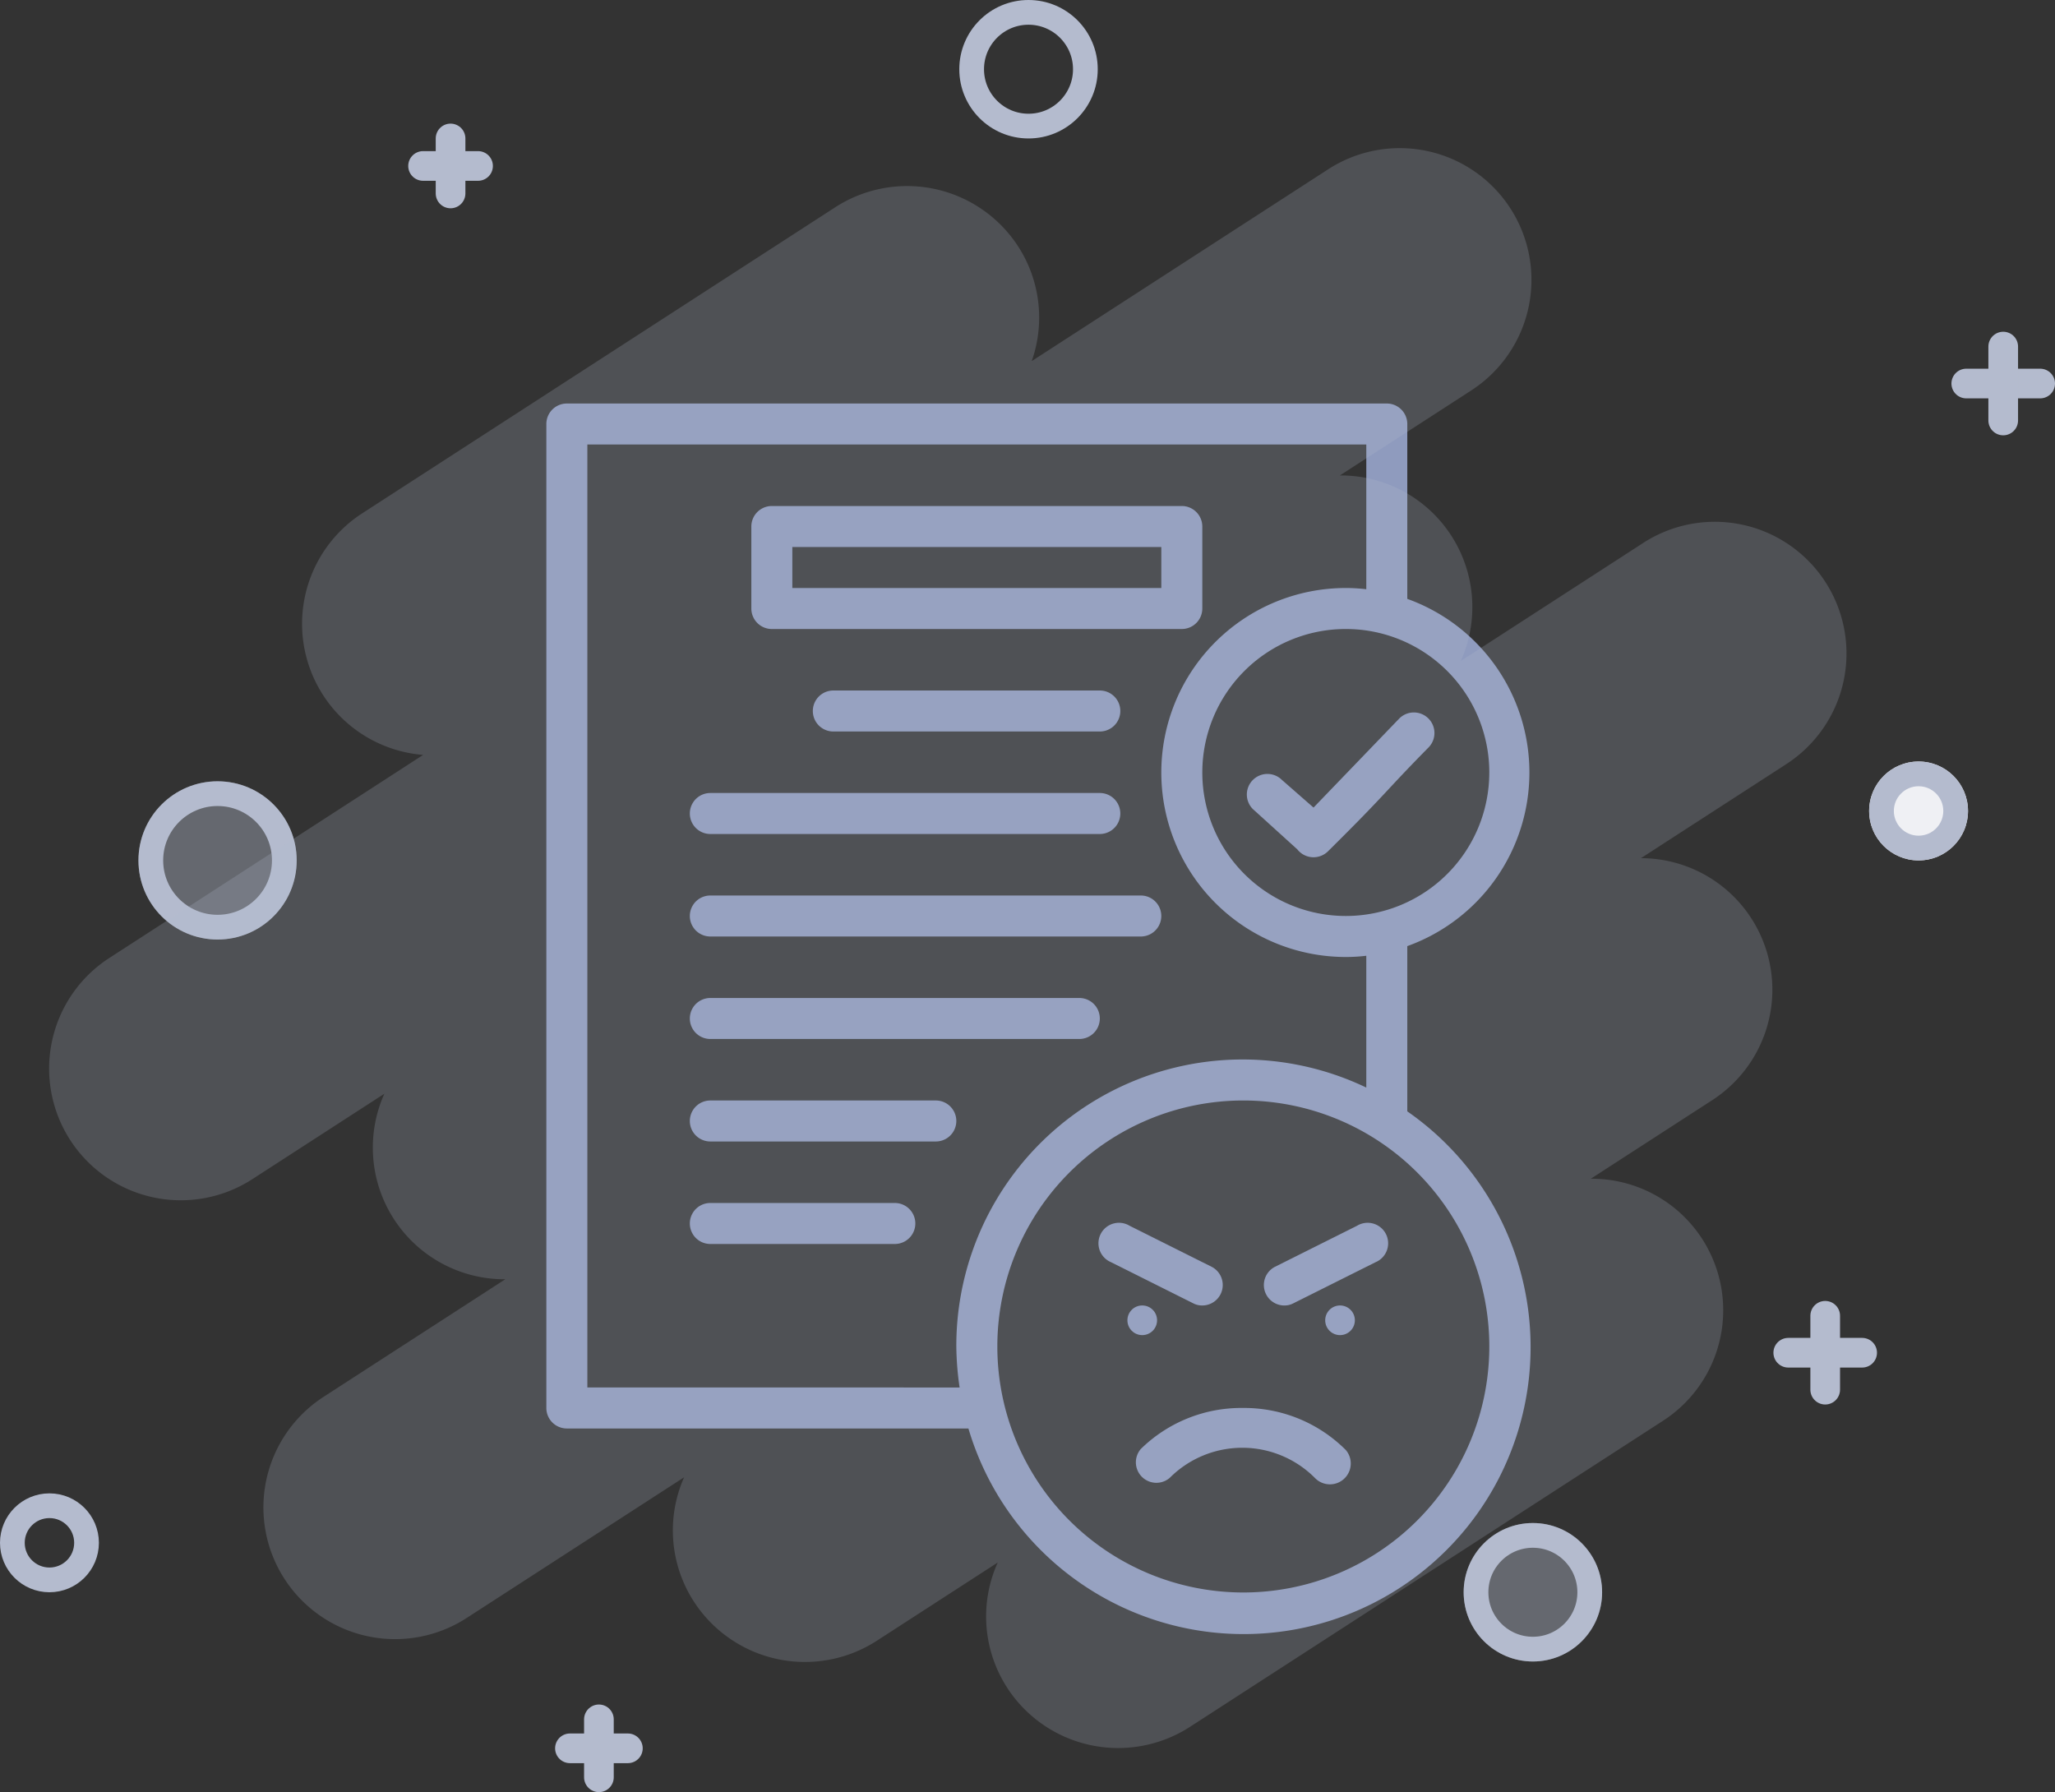 <svg xmlns="http://www.w3.org/2000/svg" width="207.795" height="181.209" viewBox="0 0 207.795 181.209"><rect x="0" y="0" width="207.795" height="181.209" fill="#333333" stroke="none"/><defs><style>.a{fill:#8f9bbe;}.b,.d,.f{fill:none;}.c{fill:rgba(180,187,206,0.39);}.c,.d,.e,.f{stroke:#b4bbce;}.c,.d,.e{stroke-width:2.5px;}.e{fill:#eff0f4;}.f{stroke-linecap:round;stroke-width:3px;}.g{fill:rgba(180,187,206,0.22);}.h{stroke:none;}</style></defs><g transform="translate(-101 -242)"><g transform="translate(148.245 280.801)"><g transform="translate(8 2)"><path class="a" d="M95.056,73.573V56.866a18.655,18.655,0,0,0,0-35.113V4.073A2.073,2.073,0,0,0,92.984,2H10.073A2.073,2.073,0,0,0,8,4.073v99.493a2.073,2.073,0,0,0,2.073,2.073H50.678A29.019,29.019,0,1,0,95.056,73.573Zm8.291-34.263A14.509,14.509,0,1,1,88.838,24.8,14.509,14.509,0,0,1,103.348,39.31Zm-91.2,62.183V6.146H90.911V20.779a17.121,17.121,0,0,0-2.073-.124,18.655,18.655,0,1,0,0,37.31,17.122,17.122,0,0,0,2.073-.124V71.168A28.951,28.951,0,0,0,49.455,97.348a30.493,30.493,0,0,0,.332,4.146Zm66.329,20.728a24.873,24.873,0,1,1,24.873-24.873A24.873,24.873,0,0,1,78.474,122.221Z" transform="translate(-8 -2)"/><path class="a" d="M47.622,51a14.509,14.509,0,0,0-10.364,4.146,2.073,2.073,0,0,0,2.923,2.923,10.364,10.364,0,0,1,14.675,0,2.107,2.107,0,0,0,3.13-2.819A14.509,14.509,0,0,0,47.622,51Z" transform="translate(22.852 50.565)"/><path class="a" d="M52.427,42.264l-8.291,4.146a2.071,2.071,0,0,0,.933,3.918A1.928,1.928,0,0,0,46,50.1l8.291-4.146a2.073,2.073,0,1,0-1.865-3.69Z" transform="translate(29.551 40.875)"/><circle class="a" cx="1.5" cy="1.5" r="1.5" transform="translate(78.755 91.199)"/><path class="a" d="M45.434,50.327a2.071,2.071,0,0,0,.933-3.918l-8.291-4.146a2.073,2.073,0,1,0-1.865,3.69L44.5,50.1A1.928,1.928,0,0,0,45.434,50.327Z" transform="translate(20.894 40.875)"/><circle class="a" cx="1.5" cy="1.5" r="1.5" transform="translate(58.755 91.199)"/><path class="a" d="M20.073,19.437H61.528A2.073,2.073,0,0,0,63.6,17.364V9.073A2.073,2.073,0,0,0,61.528,7H20.073A2.073,2.073,0,0,0,18,9.073v8.291A2.073,2.073,0,0,0,20.073,19.437Zm2.073-8.291h37.31v4.146H22.146Z" transform="translate(2.728 3.364)"/><path class="a" d="M23.073,16a2.073,2.073,0,0,0,0,4.146H50.019a2.073,2.073,0,1,0,0-4.146Z" transform="translate(5.946 13.019)"/><path class="a" d="M17.073,25.146H56.455a2.073,2.073,0,1,0,0-4.146H17.073a2.073,2.073,0,1,0,0,4.146Z" transform="translate(-0.491 18.383)"/><path class="a" d="M17.073,30.146H60.6A2.073,2.073,0,0,0,60.6,26H17.073a2.073,2.073,0,1,0,0,4.146Z" transform="translate(-0.491 23.747)"/><path class="a" d="M17.073,35.146h37.31a2.073,2.073,0,1,0,0-4.146H17.073a2.073,2.073,0,1,0,0,4.146Z" transform="translate(-0.491 29.11)"/><path class="a" d="M39.873,36h-22.8a2.073,2.073,0,1,0,0,4.146h22.8a2.073,2.073,0,0,0,0-4.146Z" transform="translate(-0.491 34.474)"/><path class="a" d="M35.728,41H17.073a2.073,2.073,0,0,0,0,4.146H35.728a2.073,2.073,0,0,0,0-4.146Z" transform="translate(-0.491 39.838)"/><path class="a" d="M44.661,24.868a2.081,2.081,0,0,0-2.943,2.943L46.4,32.054l-.021-2.923a2.081,2.081,0,0,0,2.943,2.943c6.062-6,5.659-5.93,10.12-10.454A2.081,2.081,0,1,0,56.5,18.677l-8.648,8.983Z" transform="translate(29.723 13.197)"/></g></g><path class="b" d="M2539.084,421.908a13.249,13.249,0,0,1-.981-12.7l-12.224,7.909a13.382,13.382,0,0,1-18.47-3.911,13.248,13.248,0,0,1-1.02-12.614l-21.936,14.193a13.317,13.317,0,1,1-14.543-22.313l18.4-11.906a13.309,13.309,0,0,1-12.228-18.76l-13.243,8.569A13.317,13.317,0,1,1,2448.3,348.06l31.7-20.513a13.3,13.3,0,0,1-6.177-24.416l47.845-30.956a13.382,13.382,0,0,1,18.47,3.911,13.238,13.238,0,0,1,1.4,11.642l29.93-19.365a13.317,13.317,0,1,1,14.543,22.313l-13.312,8.613a13.31,13.31,0,0,1,12.229,18.759l18.331-11.861a13.318,13.318,0,1,1,14.544,22.314l-14.662,9.487a13.3,13.3,0,0,1,7.225,24.46l-12.293,7.954a13.3,13.3,0,0,1,7.321,24.461l-47.845,30.956a13.379,13.379,0,0,1-18.469-3.911Z" transform="translate(-2338.456 -12.167)"/><g class="c" transform="translate(249 396)"><circle class="h" cx="7" cy="7" r="7"/><circle class="b" cx="7" cy="7" r="5.75"/></g><g class="d" transform="translate(198 242)"><circle class="h" cx="7" cy="7" r="7"/><circle class="b" cx="7" cy="7" r="5.75"/></g><g class="c" transform="translate(115 321)"><circle class="h" cx="8" cy="8" r="8"/><circle class="b" cx="8" cy="8" r="6.75"/></g><g class="e" transform="translate(290 319)"><circle class="h" cx="5" cy="5" r="5"/><circle class="b" cx="5" cy="5" r="3.75"/></g><g class="d" transform="translate(101 393)"><circle class="h" cx="5" cy="5" r="5"/><circle class="b" cx="5" cy="5" r="3.75"/></g><g transform="translate(137 -209)"><path class="f" d="M-2275.177,227.78h7.472" transform="translate(2438 262)"/><path class="f" d="M-2275.177,227.78h7.472" transform="translate(394.339 2761.221) rotate(90)"/></g><g transform="translate(119 -111)"><path class="f" d="M-2275.177,227.78h7.472" transform="translate(2438 262)"/><path class="f" d="M-2275.177,227.78h7.472" transform="translate(394.339 2761.221) rotate(90)"/></g><g transform="translate(-4.193 -70.193)"><path class="f" d="M-2275.177,227.78h5.859" transform="translate(2438 261.193)"/><path class="f" d="M0,0H5.859" transform="translate(165.753 486.044) rotate(90)"/></g><g transform="translate(-19.044 -230.044)"><path class="f" d="M-2275.177,227.78h5.56" transform="translate(2438 261.044)"/><path class="f" d="M0,0H5.56" transform="translate(165.603 486.044) rotate(90)"/></g><path class="g" d="M2539.084,421.908a13.249,13.249,0,0,1-.981-12.7l-12.224,7.909a13.382,13.382,0,0,1-18.47-3.911,13.248,13.248,0,0,1-1.02-12.614l-21.936,14.193a13.317,13.317,0,1,1-14.543-22.313l18.4-11.906a13.309,13.309,0,0,1-12.228-18.76l-13.243,8.569A13.317,13.317,0,1,1,2448.3,348.06l31.7-20.513a13.3,13.3,0,0,1-6.177-24.416l47.845-30.956a13.382,13.382,0,0,1,18.47,3.911,13.238,13.238,0,0,1,1.4,11.642l29.93-19.365a13.317,13.317,0,1,1,14.543,22.313l-13.312,8.613a13.31,13.31,0,0,1,12.229,18.759l18.331-11.861a13.318,13.318,0,1,1,14.544,22.314l-14.662,9.487a13.3,13.3,0,0,1,7.225,24.46l-12.293,7.954a13.3,13.3,0,0,1,7.321,24.461l-47.845,30.956a13.379,13.379,0,0,1-18.469-3.911Z" transform="translate(-2336.215 -9.215)"/></g></svg>